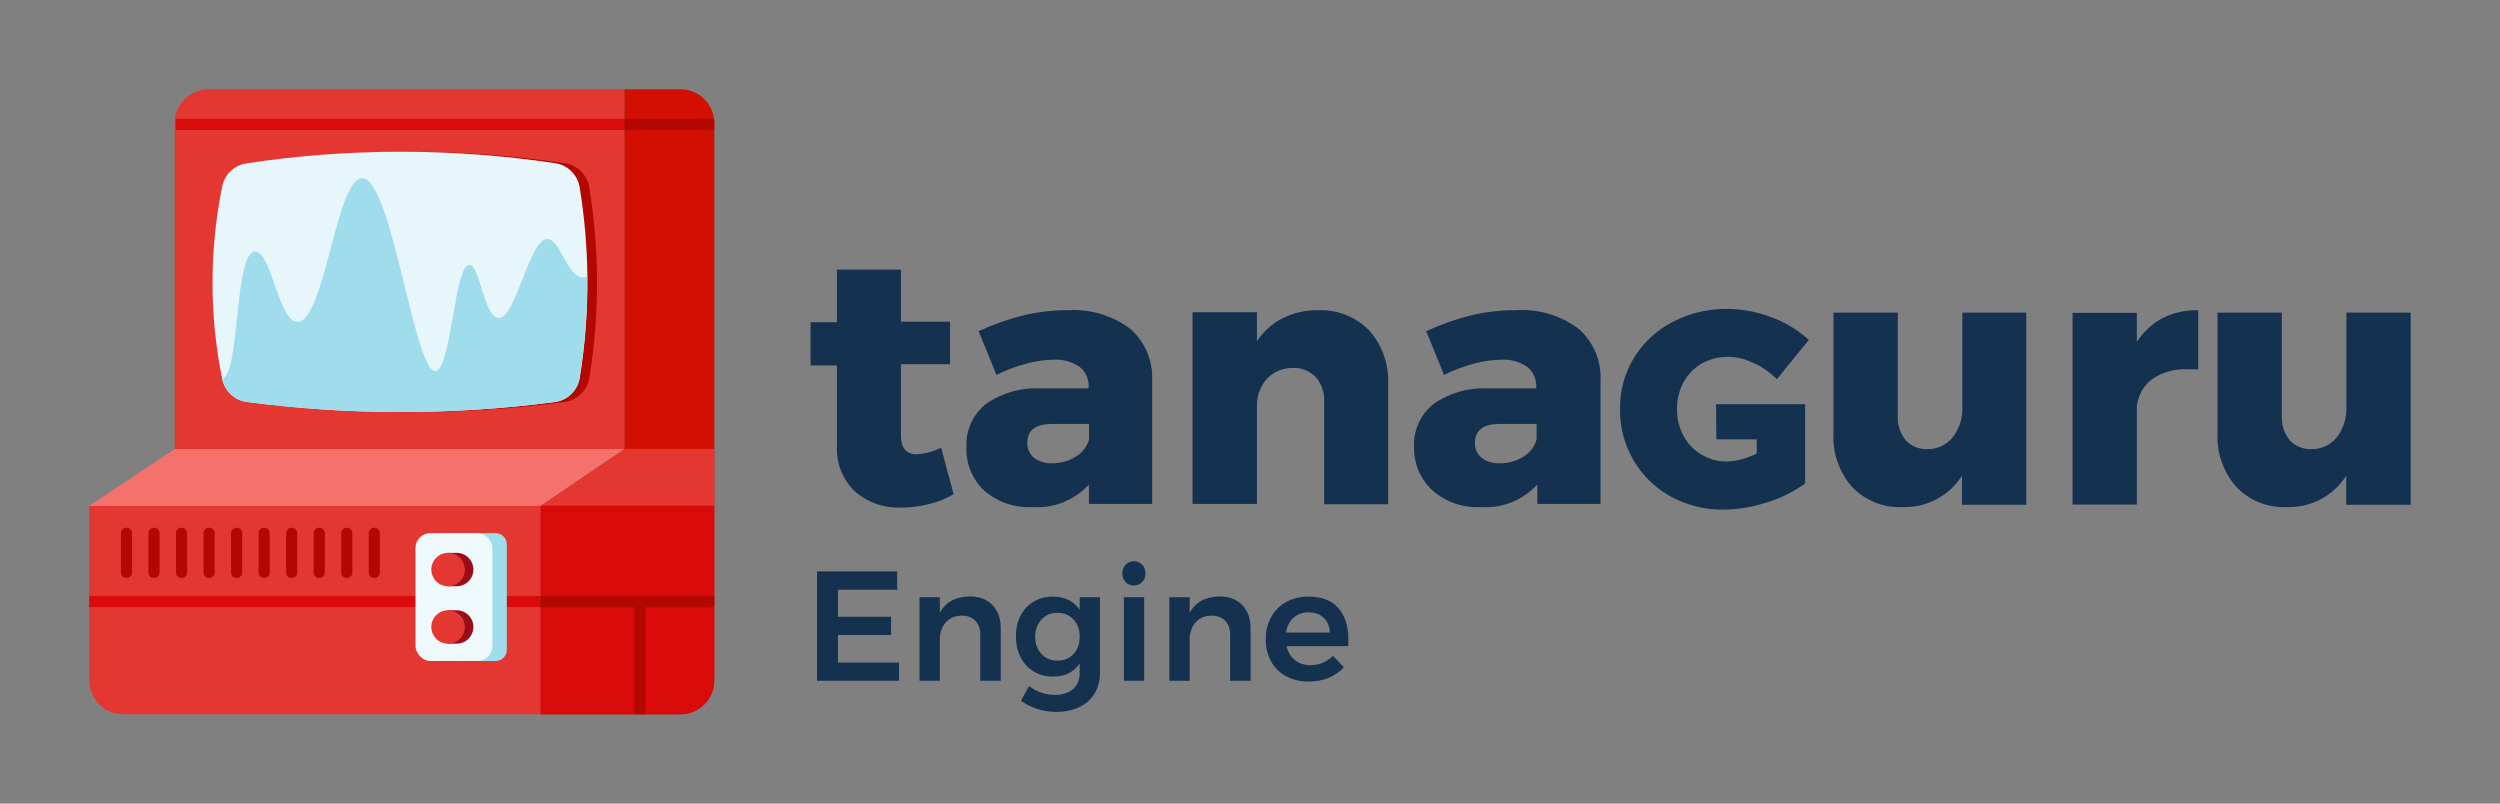 <svg xmlns="http://www.w3.org/2000/svg" width="224" height="72" viewBox="0 0 224 72">
  <rect x="0" y="0" width="224" height="72" fill="#808080" stroke="none"/>
  <g fill="none" fill-rule="evenodd">
    <path fill="#143250" fill-rule="nonzero" d="M12.382 15.987L12.295 15.987C11.63 16.318 10.903 16.507 10.161 16.543 9.215 16.543 8.764 15.987 8.764 14.808L8.764 8.475 13.163 8.475 13.163 4.667 8.764 4.667 8.764 0 3.028 0 3.028 4.71.668 4.71.668 8.588 3.028 8.588 3.028 15.797C2.951 17.315 3.529 18.793 4.616 19.856 5.749 20.859 7.226 21.384 8.738 21.322 9.583 21.325 10.425 21.223 11.245 21.019 12.015 20.836 12.754 20.544 13.441 20.151L13.493 20.151 12.408 16.126 12.382 15.987zM23.749 3.635C22.414 3.629 21.083 3.781 19.784 4.086 18.409 4.428 17.07 4.898 15.784 5.491L15.714 5.491 17.285 9.343 17.285 9.421 17.363 9.421C18.216 8.993 19.112 8.655 20.035 8.414 20.814 8.203 21.615 8.09 22.421 8.076 23.258 8.019 24.089 8.245 24.782 8.718 25.323 9.163 25.62 9.84 25.58 10.54L25.58 10.644 21.241 10.644C19.505 10.556 17.789 11.051 16.365 12.049 15.21 12.979 14.566 14.402 14.629 15.883 14.574 17.355 15.152 18.779 16.217 19.796 17.414 20.838 18.971 21.37 20.556 21.279 22.459 21.407 24.317 20.663 25.606 19.258L25.606 20.993 31.272 20.993 31.272 9.872C31.344 8.113 30.605 6.419 29.268 5.274 27.677 4.098 25.724 3.517 23.749 3.635zM22.3 17.349C21.714 17.381 21.135 17.203 20.669 16.846 20.28 16.514 20.066 16.021 20.087 15.51 20.087 14.383 20.834 13.827 22.361 13.827L25.615 13.827 25.615 15.215C25.438 15.852 25.025 16.398 24.461 16.742 23.815 17.151 23.064 17.362 22.3 17.349L22.3 17.349zM46.205 3.635C45.051 3.612 43.91 3.874 42.882 4.398 41.984 4.875 41.22 5.57 40.661 6.419L40.661 3.817 34.89 3.817 34.89 20.993 40.661 20.993 40.661 11.962C40.709 11.109 41.059 10.3 41.65 9.681 42.249 9.114 43.046 8.803 43.871 8.813 44.638 8.776 45.384 9.07 45.919 9.62 46.455 10.232 46.729 11.029 46.682 11.841L46.682 21.027 52.418 21.027 52.418 10.227C52.495 8.457 51.872 6.727 50.683 5.413 49.499 4.229 47.879 3.585 46.205 3.635L46.205 3.635zM63.854 3.635C62.519 3.629 61.189 3.781 59.889 4.086 58.515 4.429 57.176 4.9 55.889 5.491L55.819 5.491 57.39 9.343 57.39 9.421 57.468 9.421C58.322 8.994 59.218 8.657 60.141 8.414 60.919 8.204 61.72 8.09 62.527 8.076 63.363 8.019 64.195 8.245 64.887 8.718 65.429 9.163 65.725 9.84 65.685 10.54L65.685 10.644 61.347 10.644C59.61 10.556 57.894 11.051 56.47 12.049 55.314 12.978 54.67 14.402 54.735 15.883 54.699 17.367 55.306 18.793 56.401 19.796 57.598 20.838 59.155 21.37 60.739 21.279 62.64 21.405 64.494 20.662 65.781 19.258L65.781 20.993 71.447 20.993 71.447 9.872C71.519 8.113 70.78 6.419 69.442 5.274 67.834 4.082 65.853 3.501 63.854 3.635zM62.405 17.349C61.819 17.381 61.241 17.202 60.774 16.846 60.385 16.514 60.171 16.021 60.193 15.51 60.193 14.383 60.939 13.827 62.466 13.827L65.72 13.827 65.72 15.215C65.543 15.852 65.131 16.398 64.566 16.742 63.921 17.153 63.17 17.364 62.405 17.349L62.405 17.349zM103.864 12.327C103.9 13.303 103.593 14.26 102.996 15.033 102.444 15.714 101.608 16.102 100.732 16.083 100.002 16.117 99.294 15.829 98.797 15.293 98.286 14.673 98.029 13.883 98.077 13.081L98.077 3.852 92.315 3.852 92.315 14.686C92.231 16.439 92.832 18.156 93.99 19.475 95.152 20.694 96.784 21.351 98.467 21.279 100.628 21.363 102.67 20.293 103.829 18.468L103.829 21.071 109.591 21.071 109.591 3.852 103.864 3.852 103.864 12.327zM121.661 4.424L121.661 4.424C120.786 4.925 120.044 5.631 119.5 6.48L119.5 3.878 113.739 3.878 113.739 21.053 119.5 21.053 119.5 12.275C119.59 11.291 120.095 10.391 120.889 9.802 121.818 9.175 122.928 8.87 124.047 8.935 124.411 8.935 124.698 8.935 124.915 8.935L125.001 8.935 125.001 3.643 124.923 3.643C123.786 3.615 122.662 3.884 121.661 4.424L121.661 4.424zM138.277 3.852L138.277 12.327C138.313 13.303 138.006 14.26 137.41 15.033 136.858 15.714 136.022 16.102 135.145 16.083 134.415 16.117 133.707 15.829 133.21 15.293 132.699 14.673 132.442 13.883 132.49 13.081L132.49 3.852 126.728 3.852 126.728 14.686C126.649 16.441 127.256 18.159 128.42 19.475 129.583 20.694 131.215 21.351 132.898 21.279 135.058 21.363 137.1 20.293 138.26 18.468L138.26 21.071 144.039 21.071 144.039 3.852 138.277 3.852zM81.825 15.207L85.443 15.207 85.443 16.482C83.369 17.471 81.825 17.349 80.514 16.586 79.826 16.185 79.262 15.603 78.883 14.903 78.488 14.158 78.288 13.326 78.302 12.483 78.288 11.651 78.488 10.83 78.883 10.097 79.26 9.407 79.814 8.829 80.488 8.423 81.884 7.655 83.565 7.609 85 8.302 85.751 8.607 86.437 9.052 87.022 9.612L87.248 9.82 90.111 6.298 89.903 6.116C88.944 5.286 87.837 4.644 86.64 4.225 85.41 3.765 84.109 3.528 82.796 3.522 81.097 3.501 79.419 3.9 77.911 4.684 76.484 5.423 75.284 6.535 74.44 7.903 73.603 9.282 73.17 10.869 73.191 12.483 73.17 14.1 73.59 15.692 74.406 17.089 75.203 18.452 76.354 19.573 77.738 20.333 79.193 21.125 80.828 21.528 82.484 21.505 83.772 21.49 85.051 21.279 86.276 20.88 87.49 20.525 88.636 19.971 89.669 19.24L89.781 19.154 89.781 12.058 81.798 12.058 81.825 15.207z" transform="translate(71.961 24.157)"/>
    <path fill="#143250" fill-rule="nonzero" d="M80.554,61 L80.554,59.362 L75.08,59.362 L75.08,56.898 L79.84,56.898 L79.84,55.26 L75.08,55.26 L75.08,52.838 L80.386,52.838 L80.386,51.2 L73.204,51.2 L73.204,61 L80.554,61 Z M84.208,61 L84.208,57.318 C84.208,56.693 84.383,56.179 84.733,55.778 C85.083,55.377 85.561,55.171 86.168,55.162 C86.681,55.162 87.087,55.314 87.386,55.617 C87.685,55.92 87.834,56.333 87.834,56.856 L87.834,56.856 L87.834,61 L89.668,61 L89.668,56.324 C89.668,55.437 89.421,54.735 88.926,54.217 C88.431,53.699 87.755,53.44 86.896,53.44 C85.617,53.459 84.721,53.949 84.208,54.91 L84.208,54.91 L84.208,53.51 L82.388,53.51 L82.388,61 L84.208,61 Z M94.638,63.786 C95.422,63.786 96.11,63.644 96.703,63.359 C97.296,63.074 97.753,62.668 98.075,62.141 C98.397,61.614 98.558,60.995 98.558,60.286 L98.558,60.286 L98.558,53.51 L96.738,53.51 L96.738,54.63 C96.486,54.257 96.157,53.967 95.751,53.762 C95.345,53.557 94.881,53.454 94.358,53.454 C93.705,53.454 93.126,53.603 92.622,53.902 C92.118,54.201 91.726,54.618 91.446,55.155 C91.166,55.692 91.026,56.31 91.026,57.01 C91.026,57.719 91.166,58.347 91.446,58.893 C91.726,59.439 92.118,59.864 92.622,60.167 C93.126,60.47 93.705,60.622 94.358,60.622 C94.89,60.622 95.357,60.522 95.758,60.321 C96.159,60.12 96.486,59.829 96.738,59.446 L96.738,59.446 L96.738,60.328 C96.738,60.925 96.54,61.397 96.143,61.742 C95.746,62.087 95.212,62.26 94.54,62.26 C93.691,62.26 92.911,61.999 92.202,61.476 L92.202,61.476 L91.474,62.792 C92.445,63.455 93.499,63.786 94.638,63.786 Z M94.75,59.194 C94.162,59.194 93.684,58.996 93.315,58.599 C92.946,58.202 92.757,57.687 92.748,57.052 C92.757,56.427 92.946,55.913 93.315,55.512 C93.684,55.111 94.162,54.91 94.75,54.91 C95.338,54.91 95.816,55.108 96.185,55.505 C96.554,55.902 96.738,56.417 96.738,57.052 C96.738,57.687 96.554,58.202 96.185,58.599 C95.816,58.996 95.338,59.194 94.75,59.194 Z M101.596,52.46 C101.895,52.46 102.142,52.357 102.338,52.152 C102.534,51.947 102.632,51.69 102.632,51.382 C102.632,51.065 102.534,50.803 102.338,50.598 C102.142,50.393 101.895,50.29 101.596,50.29 C101.297,50.29 101.05,50.393 100.854,50.598 C100.658,50.803 100.56,51.065 100.56,51.382 C100.56,51.69 100.658,51.947 100.854,52.152 C101.05,52.357 101.297,52.46 101.596,52.46 Z M102.52,61 L102.52,53.51 L100.7,53.51 L100.7,61 L102.52,61 Z M106.594,61 L106.594,57.318 C106.594,56.693 106.769,56.179 107.119,55.778 C107.469,55.377 107.947,55.171 108.554,55.162 C109.067,55.162 109.473,55.314 109.772,55.617 C110.071,55.92 110.22,56.333 110.22,56.856 L110.22,56.856 L110.22,61 L112.054,61 L112.054,56.324 C112.054,55.437 111.807,54.735 111.312,54.217 C110.817,53.699 110.141,53.44 109.282,53.44 C108.003,53.459 107.107,53.949 106.594,54.91 L106.594,54.91 L106.594,53.51 L104.774,53.51 L104.774,61 L106.594,61 Z M117.262,61.07 C117.915,61.07 118.51,60.958 119.047,60.734 C119.584,60.51 120.039,60.193 120.412,59.782 L120.412,59.782 L119.432,58.76 C119.171,59.031 118.865,59.238 118.515,59.383 C118.165,59.528 117.799,59.6 117.416,59.6 C116.865,59.6 116.401,59.448 116.023,59.145 C115.645,58.842 115.395,58.424 115.274,57.892 L115.274,57.892 L120.804,57.892 C120.813,57.771 120.818,57.589 120.818,57.346 C120.818,56.114 120.517,55.157 119.915,54.476 C119.313,53.795 118.415,53.454 117.22,53.454 C116.483,53.454 115.825,53.615 115.246,53.937 C114.667,54.259 114.217,54.709 113.895,55.288 C113.573,55.867 113.412,56.529 113.412,57.276 C113.412,58.023 113.571,58.683 113.888,59.257 C114.205,59.831 114.656,60.277 115.239,60.594 C115.822,60.911 116.497,61.07 117.262,61.07 Z M119.152,56.674 L115.232,56.674 C115.316,56.114 115.538,55.673 115.897,55.351 C116.256,55.029 116.702,54.868 117.234,54.868 C117.803,54.868 118.261,55.031 118.606,55.358 C118.951,55.685 119.133,56.123 119.152,56.674 L119.152,56.674 Z"/>
    <g transform="translate(8 8)">
      <path fill="#D20F00" d="M40.414,56 L52.973,56 C54.645,56 56,54.645 56,52.973 L56,3.027 C56,1.355 54.645,0 52.973,0 L47.931,0 L47.931,32.233 L40.414,37.328 L40.414,56 Z"/>
      <path fill="#D90B0B" d="M40.412,56 L52.971,56 C54.643,56 55.998,54.645 55.998,52.973 L55.998,37.328 L40.412,37.328 L40.412,56 Z"/>
      <polygon fill="#E53732" points="40.414 37.305 56 37.305 56 32.233 47.931 32.233 40.414 37.328"/>
      <path fill="#E53732" fill-rule="nonzero" d="M0,37.328 L40.414,37.328 L40.414,56 L3.027,56 C1.355,56 0,54.645 0,52.973 L0,37.328 Z"/>
      <polygon fill="#F4726B" points="47.931 32.233 7.657 32.233 0 37.328 40.414 37.328"/>
      <path fill="#E53732" fill-rule="nonzero" d="M10.684,0 L47.931,0 L47.931,32.233 L7.657,32.233 L7.657,3.027 C7.657,1.355 9.012,0 10.684,0 Z"/>
      <path fill="#B20800" d="M42.588,6.621 C43.709,6.777 44.601,7.638 44.796,8.753 C45.23,11.402 45.462,14.079 45.491,16.763 C45.524,19.819 45.294,22.871 44.803,25.887 C44.605,27.023 43.686,27.895 42.54,28.031 C37.846,28.643 33.115,28.941 28.381,28.921 C23.905,28.903 19.435,28.601 14.996,28.018 C13.889,27.878 12.993,27.049 12.767,25.955 C11.614,20.256 11.617,14.383 12.776,8.686 C13.005,7.607 13.884,6.786 14.975,6.632 C24.128,5.255 33.435,5.252 42.588,6.621 L42.588,6.621 Z"/>
      <g transform="translate(10.595 5.297)">
        <path fill="#E6F6FA" d="M31.131,1.321 C32.251,1.477 33.144,2.338 33.339,3.453 C33.772,6.102 34.005,8.78 34.034,11.463 C34.067,14.519 33.837,17.571 33.346,20.587 C33.148,21.723 32.228,22.595 31.083,22.732 C26.388,23.344 21.658,23.641 16.924,23.621 C12.448,23.603 7.977,23.301 3.539,22.719 C2.431,22.578 1.536,21.749 1.31,20.655 C0.156,14.956 0.159,9.084 1.319,3.386 C1.547,2.307 2.426,1.486 3.518,1.332 C12.67,-0.045 21.977,-0.048 31.131,1.321 L31.131,1.321 Z"/>
        <path fill="#9FDDED" d="M34.021,11.463 C34.054,14.519 33.824,17.572 33.333,20.587 C33.136,21.723 32.216,22.595 31.071,22.732 C26.379,23.344 21.65,23.641 16.918,23.621 C12.443,23.603 7.974,23.301 3.538,22.718 C2.431,22.578 1.535,21.748 1.31,20.655 C1.315,20.653 1.329,20.648 1.346,20.642 C2.944,20.015 2.373,9.306 4.253,9.244 C5.741,9.195 6.342,15.514 8.052,15.539 C10.472,15.573 11.547,2.701 13.839,2.662 C16.516,2.618 18.514,20.106 20.43,19.946 C21.824,19.829 22.125,10.453 23.448,10.433 C24.387,10.42 24.797,15.136 26.062,15.197 C27.644,15.273 28.841,7.979 30.5,8.112 C31.626,8.202 32.282,11.66 33.678,11.558 C33.798,11.549 33.914,11.517 34.021,11.463 L34.021,11.463 Z"/>
      </g>
      <line x1="20.603" x2="20.603" y1="39.78" y2="43.293" stroke="#B20800" stroke-linecap="round"/>
      <line x1="10.735" x2="10.735" y1="39.78" y2="43.293" stroke="#B20800" stroke-linecap="round"/>
      <line x1="18.136" x2="18.136" y1="39.78" y2="43.293" stroke="#B20800" stroke-linecap="round"/>
      <line x1="25.536" x2="25.536" y1="39.78" y2="43.293" stroke="#B20800" stroke-linecap="round"/>
      <line x1="23.07" x2="23.07" y1="39.78" y2="43.293" stroke="#B20800" stroke-linecap="round"/>
      <line x1="15.669" x2="15.669" y1="39.78" y2="43.293" stroke="#B20800" stroke-linecap="round"/>
      <line x1="13.202" x2="13.202" y1="39.78" y2="43.293" stroke="#B20800" stroke-linecap="round"/>
      <line x1="8.268" x2="8.268" y1="39.78" y2="43.293" stroke="#B20800" stroke-linecap="round"/>
      <line x1="3.334" x2="3.334" y1="39.78" y2="43.293" stroke="#B20800" stroke-linecap="round"/>
      <line x1="5.801" x2="5.801" y1="39.78" y2="43.293" stroke="#B20800" stroke-linecap="round"/>
      <line x2="40.411" y1="45.896" y2="45.896" stroke="#D90B0B"/>
      <line x1="7.742" x2="47.931" y1="3.147" y2="3.147" stroke="#D90B0B"/>
      <line x1="47.931" x2="56" y1="3.147" y2="3.147" stroke="#B20800"/>
      <line x1="40.411" x2="56" y1="45.896" y2="45.896" stroke="#B20800"/>
      <g fill-rule="nonzero" transform="translate(28.757 39.351)">
        <path fill="#9FDDED" d="M2.771,11.875 L7.645,11.875 C8.2,11.874 8.65,11.425 8.652,10.871 L8.652,1.421 C8.65,0.867 8.2,0.418 7.645,0.418 L2.771,0.418"/>
        <rect width="6.887" height="11.457" x=".473" y=".418" fill="#EFF9FC" rx="1.328"/>
        <path fill="#9B0C1A" d="M4.159,5.179 C4.695,5.181 5.191,4.896 5.46,4.432 C5.728,3.968 5.728,3.396 5.46,2.932 C5.191,2.468 4.695,2.183 4.159,2.185 L3.344,2.185 L3.344,5.179 L4.159,5.179 Z"/>
        <ellipse cx="3.391" cy="3.682" fill="#E53732" rx="1.497" ry="1.501" transform="rotate(-68.597 3.39 3.682)"/>
        <path fill="#9B0C1A" d="M4.159,10.323 C4.695,10.324 5.19,10.039 5.459,9.576 C5.727,9.112 5.727,8.54 5.459,8.077 C5.19,7.613 4.695,7.328 4.159,7.329 L3.344,7.329 L3.344,10.323 L4.159,10.323 Z"/>
        <ellipse cx="3.391" cy="8.826" fill="#E53732" rx="1.497" ry="1.501" transform="rotate(-68.597 3.39 8.826)"/>
      </g>
      <line x1="49.341" x2="49.341" y1="45.896" y2="56" stroke="#B20800"/>
    </g>
  </g>
</svg>
